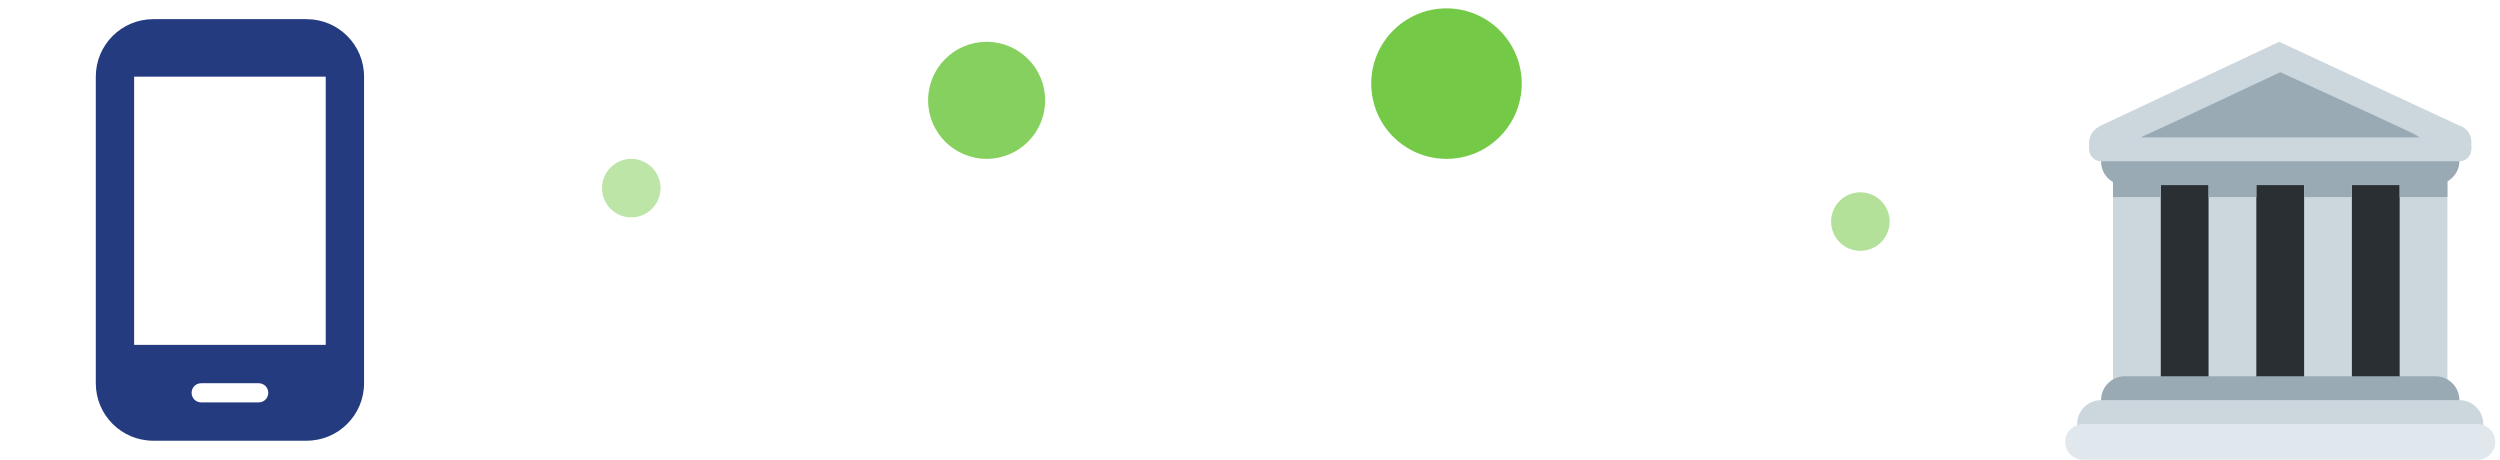 <svg width="299" height="55" viewBox="0 0 299 55" fill="none" xmlns="http://www.w3.org/2000/svg">
<path d="M36.667 2.292H18.333C14.529 2.292 11.458 5.363 11.458 9.167V45.834C11.458 49.638 14.529 52.709 18.333 52.709H36.667C40.471 52.709 43.542 49.638 43.542 45.834V9.167C43.542 5.363 40.471 2.292 36.667 2.292ZM30.938 48.125H24.062C23.421 48.125 22.917 47.621 22.917 46.98C22.917 46.338 23.421 45.834 24.062 45.834H30.938C31.579 45.834 32.083 46.338 32.083 46.98C32.083 47.621 31.579 48.125 30.938 48.125ZM38.958 41.25H16.042V9.167H38.958V41.25Z" fill="#243B80"/>
<circle cx="75.5" cy="22.5" r="3.5" fill="#74C947" fill-opacity="0.47"/>
<circle cx="222.5" cy="26.5" r="3.5" fill="#74C947" fill-opacity="0.55"/>
<circle cx="118" cy="12" r="7" fill="#74C947" fill-opacity="0.87"/>
<circle cx="173" cy="10" r="9" fill="#74C947"/>
<path d="M257 20.714H288.429V46.428H257V20.714Z" fill="#292F33"/>
<path d="M258.429 46.429C258.429 48.006 257.576 49.286 256.524 49.286H254.619C253.567 49.286 252.714 48.006 252.714 46.429V20.715C252.714 19.137 253.567 17.857 254.619 17.857H256.523C257.576 17.857 258.429 19.137 258.429 20.715V46.429ZM292.714 46.429C292.714 48.006 291.861 49.286 290.81 49.286H288.904C287.853 49.286 287 48.006 287 46.429V20.715C287 19.137 287.853 17.857 288.904 17.857H290.81C291.861 17.857 292.714 19.137 292.714 20.715V46.429ZM269.857 46.429C269.857 48.006 269.004 49.286 267.953 49.286H266.049C264.996 49.286 264.143 48.006 264.143 46.429V20.715C264.143 19.137 264.996 17.857 266.047 17.857H267.951C269.004 17.857 269.857 19.137 269.857 20.715V46.429ZM281.286 46.429C281.286 48.006 280.431 49.286 279.38 49.286H277.477C276.426 49.286 275.571 48.006 275.571 46.429V20.715C275.571 19.137 276.426 17.857 277.477 17.857H279.38C280.431 17.857 281.286 19.137 281.286 20.715V46.429Z" fill="#CCD6DD"/>
<path d="M294.143 47.857C294.143 49.434 292.863 50.714 291.286 50.714H254.143C252.566 50.714 251.286 49.434 251.286 47.857C251.286 46.28 252.566 45 254.143 45H291.286C292.863 45 294.143 46.28 294.143 47.857Z" fill="#9AAAB4"/>
<path d="M297 50.715C297 52.292 295.72 53.572 294.143 53.572H251.286C249.709 53.572 248.429 52.292 248.429 50.715C248.429 49.137 249.709 47.857 251.286 47.857H294.143C295.72 47.857 297 49.137 297 50.715Z" fill="#CCD6DD"/>
<path d="M298.429 52.857C298.429 54.04 297.469 55 296.286 55H249.143C247.959 55 247 54.04 247 52.857C247 51.674 247.959 50.714 249.143 50.714H296.286C297.469 50.714 298.429 51.674 298.429 52.857Z" fill="#E1E8ED"/>
<path d="M294.143 19.286C294.143 17.709 292.777 16.429 291.096 16.429H254.143C252.459 16.429 251.286 17.709 251.286 19.286C251.286 20.359 251.837 21.283 252.714 21.772V23.572H258.429V22.143H264.143V23.572H269.857V22.143H275.571V23.572H281.286V22.143H287V23.572H292.714V21.697C293.57 21.192 294.143 20.304 294.143 19.286Z" fill="#9AAAB4"/>
<path d="M249.857 17.063C249.857 15.59 251.303 15 251.303 15L272.594 5L294.09 15C294.09 15 295.571 15.33 295.571 17.071V17.857H249.857V17.063V17.063Z" fill="#CCD6DD"/>
<path d="M272.714 8.633C272.714 8.633 257.973 15.583 256.5 16.207C255.027 16.831 255.52 17.858 256.502 17.858H288.853C290.37 17.858 290.013 16.698 288.809 16.073C287.603 15.447 272.714 8.633 272.714 8.633Z" fill="#9AAAB4"/>
<path d="M295.571 17.857C295.571 18.646 294.933 19.286 294.143 19.286H251.286C250.497 19.286 249.857 18.646 249.857 17.857C249.857 17.069 250.497 16.429 251.286 16.429L294.143 16.437C294.933 16.437 295.571 17.069 295.571 17.857Z" fill="#CCD6DD"/>
</svg>
